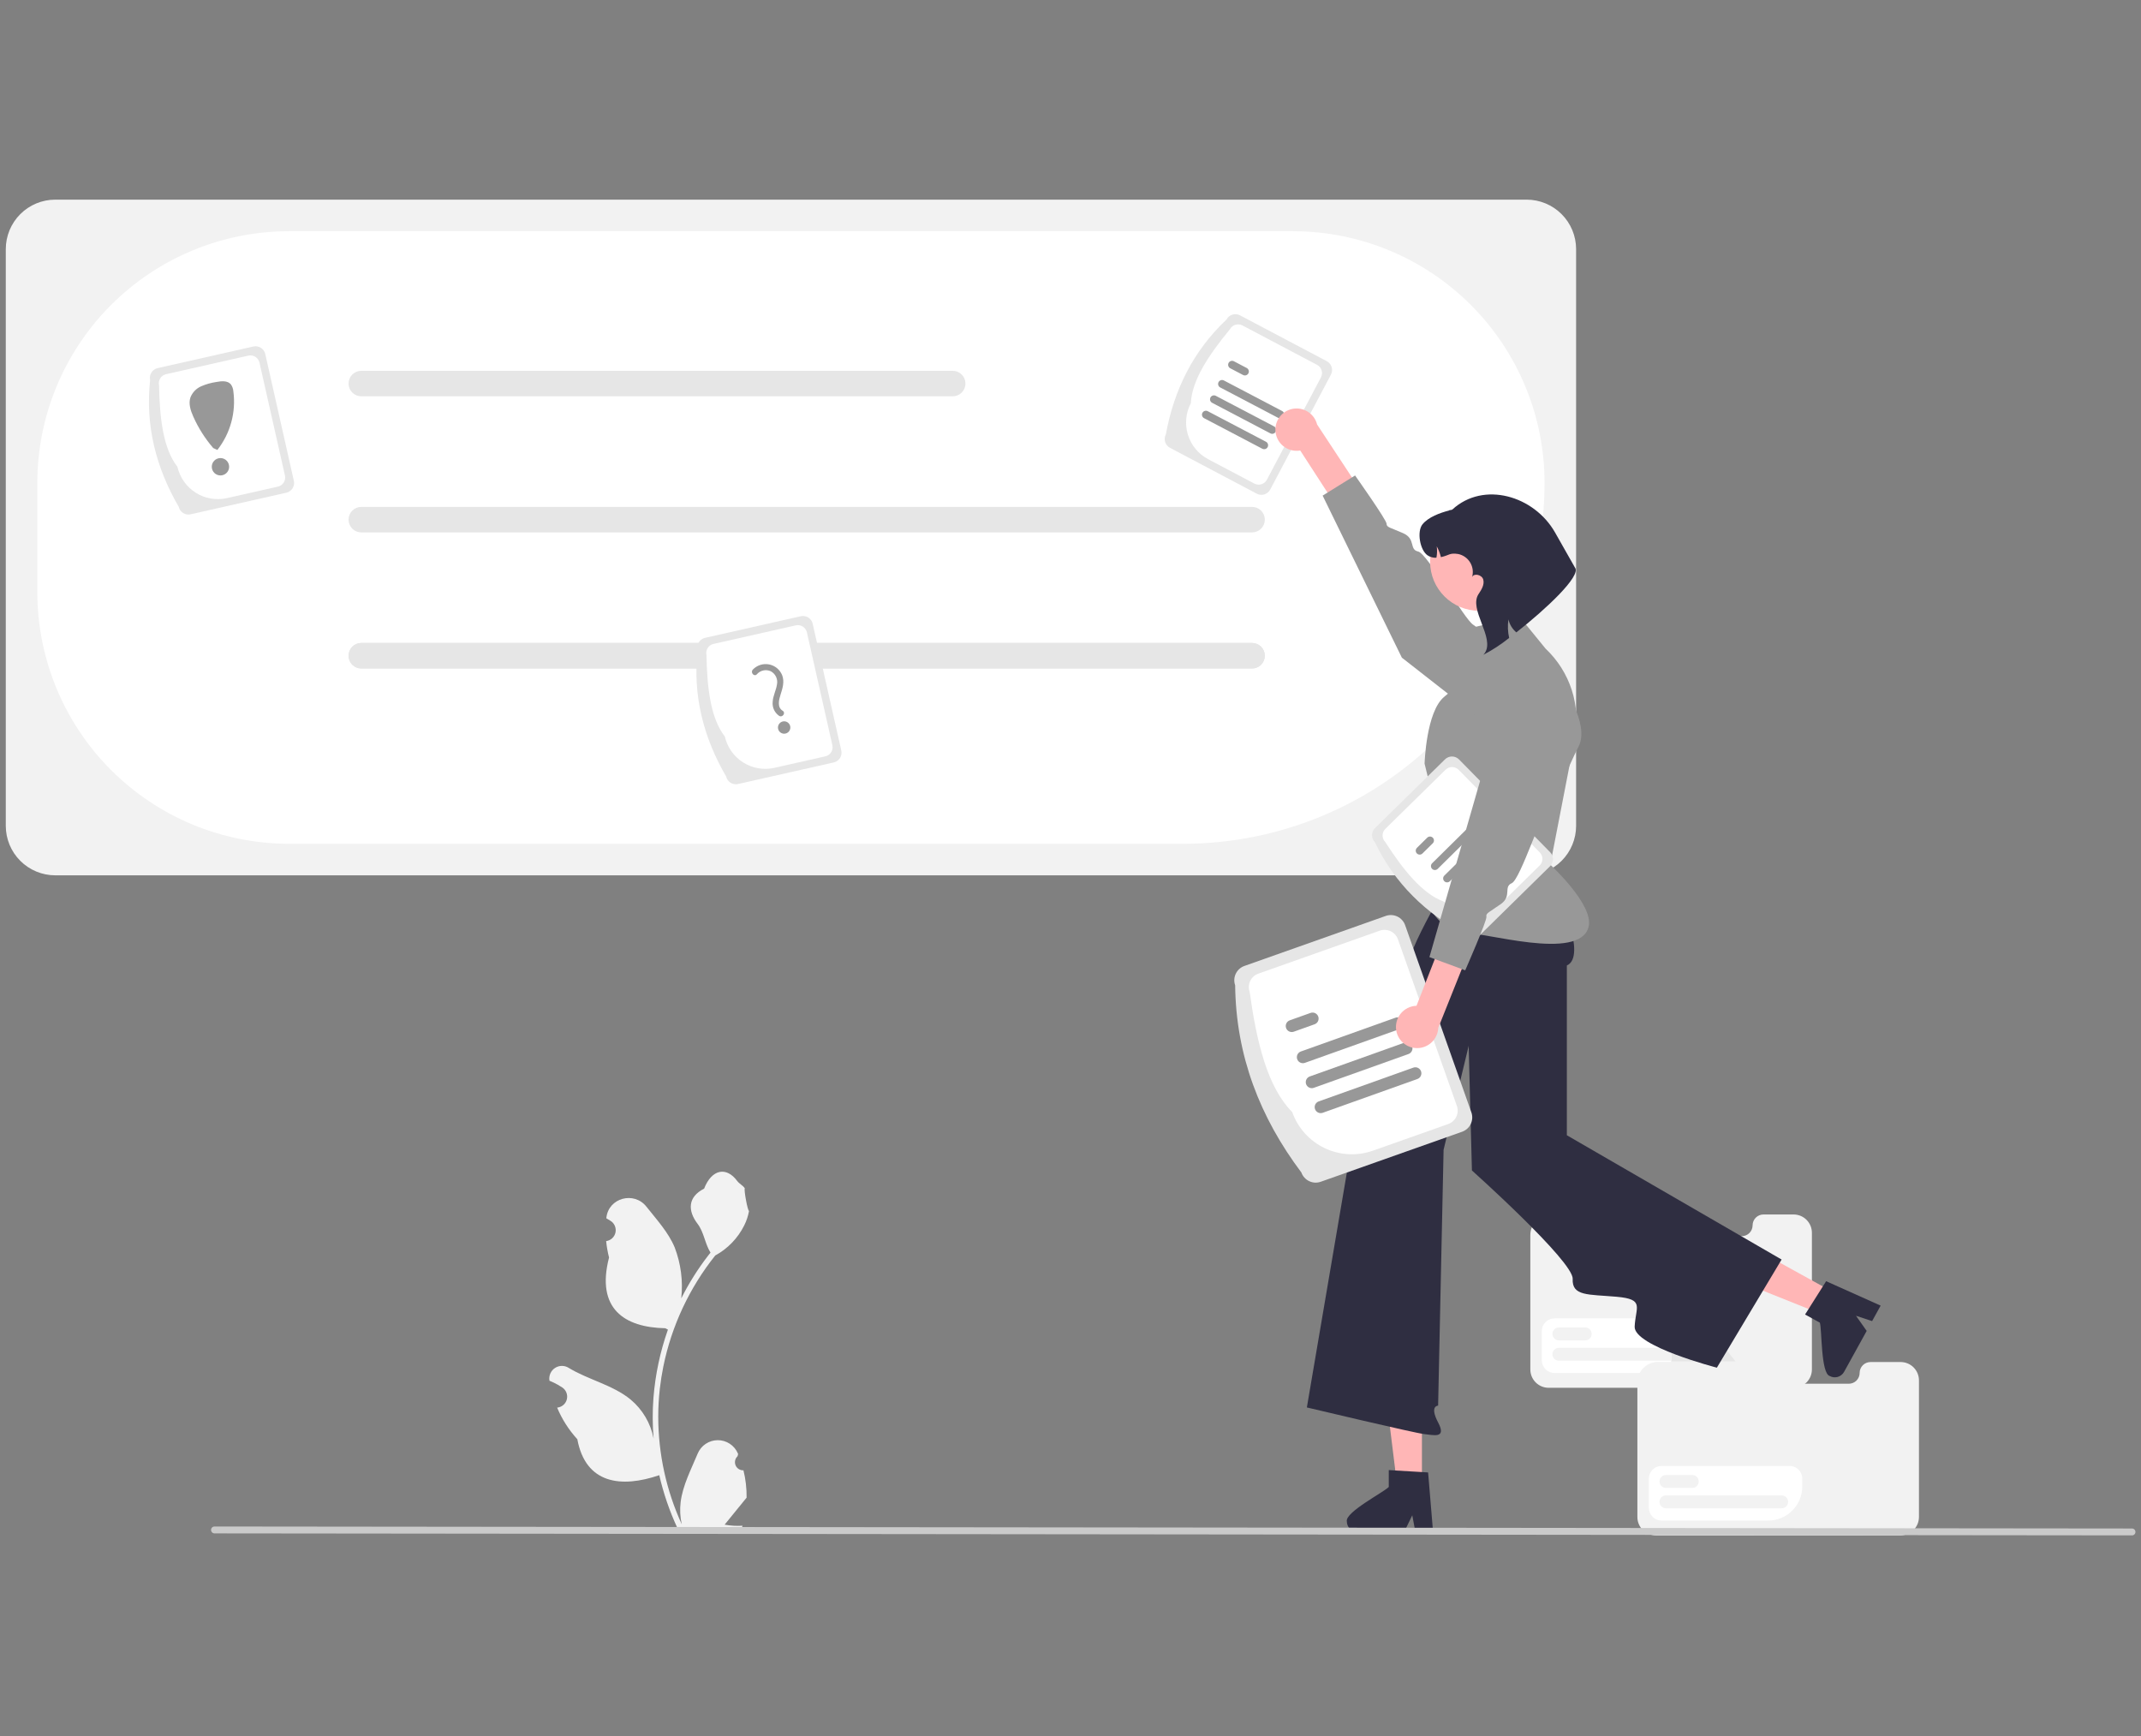 <svg width="740" height="600" viewBox="0 0 740 600" fill="none" xmlns="http://www.w3.org/2000/svg">
<rect x="0" y="0" width="740" height="600" fill="#808080" stroke="none"/>
<g clip-path="url(#clip0_9_283)">
<path d="M256.961 508.163C256.386 508.19 255.817 508.039 255.33 507.731C254.844 507.423 254.464 506.973 254.242 506.442C254.02 505.911 253.967 505.324 254.089 504.762C254.211 504.199 254.504 503.688 254.926 503.297L255.119 502.533C255.093 502.471 255.068 502.41 255.042 502.349C254.463 500.981 253.492 499.814 252.252 498.996C251.012 498.177 249.558 497.744 248.072 497.749C246.586 497.755 245.135 498.199 243.901 499.027C242.667 499.854 241.705 501.028 241.136 502.401C238.861 507.879 235.965 513.366 235.252 519.159C234.938 521.719 235.071 524.314 235.644 526.829C230.302 515.176 227.527 502.51 227.51 489.69C227.508 486.474 227.687 483.259 228.045 480.062C228.341 477.441 228.751 474.839 229.276 472.256C232.139 458.238 238.286 445.099 247.214 433.918C251.534 431.561 255.029 427.935 257.225 423.531C258.021 421.948 258.584 420.257 258.895 418.513C258.408 418.577 257.058 411.154 257.425 410.699C256.746 409.668 255.53 409.155 254.788 408.15C251.099 403.148 246.016 404.021 243.362 410.818C237.694 413.679 237.639 418.424 241.117 422.988C243.33 425.891 243.634 429.819 245.576 432.927C245.376 433.183 245.168 433.431 244.968 433.687C241.317 438.382 238.134 443.424 235.466 448.74C236.115 442.785 235.341 436.76 233.207 431.162C231.044 425.944 226.99 421.55 223.421 417.04C219.133 411.623 210.34 413.987 209.585 420.855C209.578 420.921 209.57 420.987 209.564 421.054C210.094 421.353 210.613 421.671 211.121 422.006C211.759 422.433 212.253 423.042 212.539 423.754C212.825 424.466 212.889 425.247 212.723 425.996C212.557 426.746 212.169 427.427 211.609 427.952C211.049 428.476 210.344 428.819 209.585 428.936L209.508 428.948C209.696 430.859 210.03 432.753 210.506 434.613C205.927 452.324 215.814 458.774 229.931 459.064C230.242 459.223 230.546 459.383 230.858 459.535C228.177 467.132 226.496 475.044 225.856 483.074C225.493 487.812 225.515 492.571 225.92 497.305L225.896 497.137C224.873 491.873 222.065 487.123 217.945 483.69C211.827 478.664 203.183 476.813 196.583 472.773C195.881 472.323 195.066 472.082 194.232 472.08C193.398 472.078 192.582 472.315 191.878 472.762C191.174 473.209 190.613 473.848 190.261 474.603C189.908 475.358 189.779 476.199 189.888 477.025C189.897 477.084 189.906 477.143 189.915 477.202C190.899 477.602 191.857 478.064 192.784 478.584C193.314 478.883 193.833 479.201 194.341 479.536C194.979 479.963 195.473 480.572 195.759 481.284C196.045 481.996 196.109 482.777 195.943 483.526C195.777 484.275 195.389 484.957 194.829 485.482C194.269 486.006 193.564 486.349 192.806 486.466L192.728 486.478C192.672 486.486 192.624 486.494 192.568 486.502C194.249 490.516 196.609 494.211 199.544 497.425C202.407 512.885 214.706 514.352 227.861 509.85H227.869C229.313 516.122 231.404 522.228 234.11 528.068H256.402C256.482 527.82 256.554 527.564 256.626 527.316C254.563 527.446 252.491 527.323 250.458 526.949C252.112 524.919 253.766 522.874 255.42 520.844C255.457 520.806 255.491 520.766 255.524 520.725C256.363 519.686 257.21 518.655 258.048 517.616L258.049 517.615C258.094 514.431 257.728 511.255 256.962 508.164L256.961 508.163Z" fill="#F2F2F2"/>
<path d="M527.662 302.529H19.092C14.56 302.523 10.216 300.721 7.012 297.517C3.808 294.312 2.005 289.968 2 285.437V86.092C2.005 81.561 3.808 77.216 7.012 74.012C10.216 70.808 14.56 69.005 19.092 69H527.662C532.194 69.005 536.538 70.808 539.742 74.012C542.946 77.216 544.749 81.561 544.754 86.092V285.437C544.749 289.968 542.946 294.312 539.742 297.517C536.538 300.721 532.194 302.523 527.662 302.529V302.529Z" fill="#F2F2F2"/>
<path d="M409.052 291.627H99.82C76.776 291.601 54.684 282.436 38.39 266.142C22.095 249.847 12.93 227.755 12.904 204.711V166.826C12.93 143.783 22.095 121.69 38.39 105.396C54.684 89.102 76.776 79.936 99.82 79.91H446.937C469.981 79.936 492.073 89.102 508.368 105.396C524.662 121.69 533.827 143.783 533.853 166.826C533.816 199.914 520.655 231.636 497.259 255.033C473.862 278.429 442.14 291.59 409.052 291.627V291.627Z" fill="white"/>
<path d="M329.283 136.975H124.876C123.707 136.975 122.586 136.511 121.759 135.684C120.933 134.858 120.468 133.737 120.468 132.567C120.468 131.398 120.933 130.277 121.759 129.451C122.586 128.624 123.707 128.159 124.876 128.159H329.283C330.452 128.159 331.573 128.624 332.4 129.451C333.226 130.277 333.691 131.398 333.691 132.567C333.691 133.737 333.226 134.858 332.4 135.684C331.573 136.511 330.452 136.975 329.283 136.975V136.975Z" fill="#E6E6E6"/>
<path d="M432.757 184.007H124.876C123.707 184.007 122.586 183.542 121.759 182.715C120.933 181.889 120.468 180.768 120.468 179.598C120.468 178.429 120.933 177.308 121.759 176.482C122.586 175.655 123.707 175.19 124.876 175.19H432.757C433.926 175.19 435.047 175.655 435.874 176.482C436.7 177.308 437.165 178.429 437.165 179.598C437.165 180.768 436.7 181.889 435.874 182.715C435.047 183.542 433.926 184.007 432.757 184.007V184.007Z" fill="#E6E6E6"/>
<path d="M432.757 231.037H124.876C123.707 231.037 122.586 230.573 121.759 229.746C120.933 228.919 120.468 227.798 120.468 226.629C120.468 225.46 120.933 224.339 121.759 223.512C122.586 222.686 123.707 222.221 124.876 222.221H432.757C433.926 222.221 435.047 222.686 435.874 223.512C436.7 224.339 437.165 225.46 437.165 226.629C437.165 227.798 436.7 228.919 435.874 229.746C435.047 230.573 433.926 231.037 432.757 231.037V231.037Z" fill="#E6E6E6"/>
<path d="M432.757 231.037H124.876C123.707 231.037 122.586 230.573 121.759 229.746C120.933 228.919 120.468 227.798 120.468 226.629C120.468 225.46 120.933 224.339 121.759 223.512C122.586 222.686 123.707 222.221 124.876 222.221H432.757C433.926 222.221 435.047 222.686 435.874 223.512C436.7 224.339 437.165 225.46 437.165 226.629C437.165 227.798 436.7 228.919 435.874 229.746C435.047 230.573 433.926 231.037 432.757 231.037V231.037Z" fill="#E6E6E6"/>
<path d="M402.956 150.141C405.775 134.779 412.364 121.329 423.946 110.412C424.372 109.608 425.099 109.006 425.968 108.738C426.837 108.47 427.777 108.557 428.582 108.981L458.586 124.833C459.389 125.259 459.991 125.986 460.259 126.855C460.528 127.724 460.44 128.664 460.016 129.469L439.026 169.197C438.601 170.001 437.873 170.603 437.004 170.871C436.135 171.139 435.196 171.052 434.391 170.628L404.387 154.776C403.583 154.35 402.981 153.623 402.713 152.754C402.445 151.885 402.533 150.945 402.956 150.141V150.141Z" fill="#E6E6E6"/>
<path d="M411.598 139.357C411.969 131.338 417.817 122.662 425.092 113.816C425.491 113.063 426.172 112.499 426.986 112.248C427.8 111.997 428.68 112.079 429.433 112.476L455.219 126.099C455.972 126.498 456.536 127.179 456.787 127.993C457.038 128.807 456.956 129.687 456.559 130.44L437.881 165.794C437.482 166.546 436.801 167.11 435.987 167.361C435.173 167.612 434.293 167.53 433.54 167.133L417.566 158.694C414.213 156.918 411.702 153.884 410.583 150.259C409.465 146.634 409.829 142.713 411.598 139.357V139.357Z" fill="white"/>
<path d="M441.877 144.473L421.741 133.906C421.422 133.737 421.183 133.449 421.077 133.104C420.97 132.759 421.004 132.386 421.172 132.066C421.34 131.747 421.627 131.507 421.971 131.399C422.316 131.29 422.689 131.323 423.009 131.49L443.145 142.057C443.464 142.226 443.703 142.514 443.81 142.859C443.916 143.204 443.882 143.577 443.714 143.896C443.547 144.216 443.259 144.456 442.915 144.564C442.57 144.672 442.197 144.639 441.877 144.473V144.473Z" fill="#989898"/>
<path d="M429.648 129.605L425.218 127.28C425.059 127.198 424.917 127.084 424.802 126.946C424.686 126.809 424.599 126.65 424.546 126.478C424.492 126.307 424.472 126.127 424.488 125.948C424.504 125.769 424.556 125.595 424.639 125.436C424.723 125.277 424.837 125.136 424.975 125.021C425.113 124.906 425.272 124.819 425.444 124.766C425.615 124.713 425.796 124.695 425.975 124.711C426.154 124.728 426.327 124.78 426.486 124.864L430.916 127.189C431.235 127.358 431.474 127.646 431.581 127.991C431.687 128.336 431.653 128.709 431.485 129.028C431.318 129.348 431.03 129.588 430.686 129.696C430.341 129.804 429.968 129.772 429.648 129.605V129.605Z" fill="#989898"/>
<path d="M436.302 155.095L416.167 144.528C415.847 144.36 415.608 144.071 415.501 143.726C415.394 143.381 415.428 143.008 415.596 142.688C415.764 142.368 416.052 142.128 416.396 142.02C416.741 141.912 417.114 141.945 417.435 142.112L437.57 152.679C437.889 152.848 438.128 153.137 438.235 153.481C438.342 153.826 438.307 154.199 438.14 154.519C437.972 154.838 437.684 155.078 437.34 155.187C436.996 155.295 436.623 155.262 436.302 155.095V155.095Z" fill="#989898"/>
<path d="M439.09 149.784L418.954 139.217C418.795 139.134 418.653 139.021 418.538 138.883C418.422 138.746 418.335 138.586 418.281 138.415C418.228 138.244 418.208 138.063 418.224 137.884C418.24 137.706 418.292 137.532 418.375 137.372C418.459 137.213 418.573 137.072 418.711 136.958C418.849 136.843 419.008 136.756 419.18 136.703C419.351 136.65 419.532 136.631 419.711 136.648C419.889 136.665 420.063 136.717 420.222 136.801L440.358 147.368C440.677 147.537 440.916 147.825 441.022 148.17C441.129 148.515 441.095 148.888 440.927 149.207C440.759 149.527 440.472 149.767 440.127 149.875C439.783 149.983 439.41 149.951 439.09 149.784Z" fill="#989898"/>
<path d="M619.922 419.744H609.506C609.014 419.744 608.526 419.841 608.071 420.029C607.616 420.218 607.203 420.494 606.854 420.842C606.506 421.191 606.23 421.604 606.042 422.059C605.853 422.514 605.756 423.002 605.756 423.494C605.756 424.489 605.361 425.443 604.658 426.146C603.954 426.849 603 427.245 602.006 427.245H567.283C566.79 427.245 566.302 427.148 565.847 426.959C565.392 426.771 564.979 426.494 564.631 426.146C564.282 425.798 564.006 425.384 563.818 424.929C563.629 424.474 563.532 423.987 563.532 423.494L562.846 419.692L562.89 419.744L562.846 419.692L556.552 411.668C556.345 411.401 556.08 411.185 555.777 411.038C555.473 410.891 555.14 410.815 554.802 410.818H542.999C542.409 410.819 541.844 411.054 541.428 411.47C541.011 411.887 540.777 412.452 540.776 413.041L540.532 419.692H536.07C535.132 419.692 534.204 419.877 533.338 420.236C532.473 420.594 531.686 421.12 531.023 421.783C530.36 422.445 529.835 423.232 529.476 424.098C529.117 424.964 528.933 425.892 528.933 426.829V473.313C528.933 474.145 529.096 474.969 529.415 475.737C529.733 476.505 530.2 477.204 530.788 477.792C531.376 478.38 532.074 478.846 532.842 479.165C533.611 479.483 534.434 479.647 535.266 479.647H619.922C621.601 479.645 623.21 478.977 624.397 477.789C625.584 476.602 626.252 474.992 626.254 473.313V426.076C626.254 425.244 626.09 424.421 625.772 423.653C625.453 422.884 624.987 422.186 624.399 421.598C623.811 421.01 623.113 420.544 622.345 420.226C621.577 419.908 620.753 419.744 619.922 419.744V419.744Z" fill="#F2F2F2"/>
<path d="M562.849 419.521H540.776V412.87C540.777 412.281 541.011 411.716 541.428 411.299C541.844 410.882 542.409 410.648 542.999 410.647H554.802C555.14 410.644 555.473 410.719 555.777 410.867C556.08 411.014 556.345 411.23 556.551 411.497L562.849 419.521Z" fill="#E6E6E6"/>
<path d="M574.151 474.532H537.295C536.128 474.531 535.009 474.067 534.184 473.242C533.359 472.417 532.895 471.298 532.894 470.131V460.052C532.895 458.885 533.359 457.767 534.184 456.942C535.009 456.117 536.128 455.653 537.295 455.651H581.531C582.698 455.653 583.816 456.117 584.641 456.942C585.466 457.767 585.93 458.885 585.931 460.052V462.752C585.928 465.875 584.686 468.869 582.477 471.078C580.269 473.286 577.274 474.528 574.151 474.532Z" fill="white"/>
<path d="M547.904 463.255H538.807C538.215 463.255 537.648 463.02 537.229 462.601C536.811 462.183 536.576 461.615 536.576 461.023C536.576 460.432 536.811 459.864 537.229 459.445C537.648 459.027 538.215 458.792 538.807 458.792H547.904C548.496 458.792 549.063 459.027 549.482 459.445C549.9 459.864 550.135 460.432 550.135 461.023C550.135 461.615 549.9 462.183 549.482 462.601C549.063 463.02 548.496 463.255 547.904 463.255Z" fill="#F2F2F2"/>
<path d="M578.799 470.292H538.807C538.513 470.292 538.223 470.235 537.952 470.123C537.68 470.011 537.434 469.847 537.226 469.64C537.018 469.433 536.854 469.186 536.741 468.915C536.629 468.644 536.571 468.354 536.571 468.06C536.571 467.767 536.629 467.476 536.741 467.205C536.854 466.934 537.018 466.688 537.226 466.481C537.434 466.274 537.68 466.109 537.952 465.998C538.223 465.886 538.513 465.828 538.807 465.829H578.799C579.391 465.829 579.959 466.064 580.377 466.483C580.796 466.901 581.031 467.469 581.031 468.06C581.031 468.652 580.796 469.22 580.377 469.638C579.959 470.057 579.391 470.292 578.799 470.292H578.799Z" fill="#F2F2F2"/>
<path d="M656.922 470.744H646.506C646.014 470.744 645.526 470.841 645.071 471.029C644.616 471.218 644.203 471.494 643.854 471.842C643.506 472.191 643.23 472.604 643.042 473.059C642.853 473.514 642.756 474.002 642.756 474.494C642.756 475.489 642.361 476.443 641.658 477.146C640.954 477.849 640 478.245 639.006 478.245H604.283C603.79 478.245 603.302 478.148 602.847 477.959C602.392 477.771 601.979 477.494 601.631 477.146C601.282 476.798 601.006 476.384 600.818 475.929C600.629 475.474 600.532 474.987 600.532 474.494L599.846 470.692L599.89 470.744L599.846 470.692L593.552 462.668C593.345 462.401 593.08 462.185 592.777 462.038C592.473 461.891 592.14 461.815 591.802 461.818H579.999C579.409 461.819 578.844 462.054 578.428 462.47C578.011 462.887 577.777 463.452 577.776 464.041L577.532 470.692H573.07C572.132 470.692 571.204 470.877 570.338 471.236C569.473 471.594 568.686 472.12 568.023 472.783C567.36 473.445 566.835 474.232 566.476 475.098C566.117 475.964 565.933 476.892 565.933 477.829V524.313C565.933 525.145 566.096 525.969 566.415 526.737C566.733 527.505 567.2 528.204 567.788 528.792C568.376 529.38 569.074 529.846 569.842 530.165C570.611 530.483 571.434 530.647 572.266 530.647H656.922C658.601 530.645 660.21 529.977 661.397 528.789C662.584 527.602 663.252 525.992 663.254 524.313V477.076C663.254 476.244 663.09 475.421 662.772 474.653C662.453 473.884 661.987 473.186 661.399 472.598C660.811 472.01 660.113 471.544 659.345 471.226C658.577 470.908 657.753 470.744 656.922 470.744V470.744Z" fill="#F2F2F2"/>
<path d="M599.849 470.521H577.776V463.87C577.777 463.281 578.011 462.716 578.428 462.299C578.844 461.882 579.409 461.648 579.999 461.647H591.802C592.14 461.644 592.473 461.719 592.777 461.867C593.08 462.014 593.345 462.23 593.551 462.497L599.849 470.521Z" fill="#E6E6E6"/>
<path d="M611.151 525.532H574.295C573.128 525.531 572.009 525.067 571.184 524.242C570.359 523.417 569.895 522.298 569.894 521.131V511.052C569.895 509.885 570.359 508.767 571.184 507.942C572.009 507.117 573.128 506.653 574.295 506.651H618.531C619.698 506.653 620.816 507.117 621.641 507.942C622.466 508.767 622.93 509.885 622.931 511.052V513.752C622.928 516.875 621.686 519.869 619.477 522.078C617.269 524.286 614.274 525.528 611.151 525.532V525.532Z" fill="white"/>
<path d="M584.904 514.255H575.807C575.215 514.255 574.648 514.02 574.229 513.601C573.811 513.183 573.576 512.615 573.576 512.023C573.576 511.432 573.811 510.864 574.229 510.445C574.648 510.027 575.215 509.792 575.807 509.792H584.904C585.496 509.792 586.063 510.027 586.482 510.445C586.9 510.864 587.135 511.432 587.135 512.023C587.135 512.615 586.9 513.183 586.482 513.601C586.063 514.02 585.496 514.255 584.904 514.255V514.255Z" fill="#F2F2F2"/>
<path d="M615.799 521.292H575.807C575.513 521.292 575.223 521.235 574.952 521.123C574.68 521.011 574.434 520.847 574.226 520.64C574.018 520.433 573.854 520.186 573.741 519.915C573.629 519.644 573.571 519.354 573.571 519.06C573.571 518.767 573.629 518.476 573.741 518.205C573.854 517.934 574.018 517.688 574.226 517.481C574.434 517.274 574.68 517.109 574.952 516.998C575.223 516.886 575.513 516.828 575.807 516.829H615.799C616.391 516.829 616.959 517.064 617.377 517.483C617.796 517.901 618.031 518.469 618.031 519.06C618.031 519.652 617.796 520.22 617.377 520.638C616.959 521.057 616.391 521.292 615.799 521.292H615.799Z" fill="#F2F2F2"/>
<path d="M491.468 513.144L482.868 513.143L478.777 479.972H491.47L491.468 513.144Z" fill="#FFB6B6"/>
<path d="M465.511 525.833C465.515 526.796 465.899 527.719 466.58 528.401C467.26 529.083 468.182 529.469 469.146 529.475H485.335L485.837 528.435L488.127 523.71L489.013 528.435L489.21 529.475H495.316L495.229 528.428L493.601 508.902L491.471 508.771L482.267 508.226L480.006 508.088V513.918C478.291 515.743 464.828 522.642 465.511 525.833Z" fill="#2F2E41"/>
<path d="M633.857 446.722L629.7 454.251L598.682 441.802L604.817 430.69L633.857 446.722Z" fill="#FFB6B6"/>
<path d="M632.421 475.579C633.267 476.041 634.26 476.151 635.186 475.884C636.112 475.618 636.895 474.997 637.366 474.157L645.19 459.984L644.522 459.042L641.492 454.754L646.058 456.261L647.063 456.591L650.014 451.245L649.055 450.816L631.173 442.805L630.03 444.607L625.105 452.4L623.891 454.313L628.995 457.131C629.764 459.514 629.297 474.635 632.421 475.579Z" fill="#2F2E41"/>
<path d="M505.858 294.515L538.353 308.313C538.353 308.313 548.749 330.508 541.559 333.688V392.365L615.782 435.32L593.41 472.689C593.41 472.689 564.694 465.272 564.994 458.5C565.294 451.729 568.604 449.05 558.745 448.181C548.885 447.311 543.3 448.037 543.568 441.994C543.836 435.951 508.746 404.53 508.746 404.53L505.858 294.515Z" fill="#2F2E41"/>
<path d="M513.643 305.78L505.403 296.524C505.403 296.524 486.898 326.91 486.967 333.151C487.037 339.393 471.259 371.579 471.259 371.579L451.695 486.439C451.695 486.439 489.43 495.409 492.336 495.657C495.241 495.906 500.141 497.437 497.06 491.622C493.979 485.808 497.06 485.808 497.06 485.808L498.953 397.374L513.643 336.55V305.78Z" fill="#2F2E41"/>
<path d="M509.322 216.803L525.099 213.016L534.223 224.207C538.387 228.125 541.492 233.032 543.248 238.473C545.004 243.914 545.354 249.711 544.266 255.324L535.828 298.846C535.828 298.846 550.974 312.73 549.081 320.303C546.01 332.586 512.144 321.739 506.315 322.599C500.486 323.459 492.913 314.027 491.651 308.645C490.389 303.263 495.537 290.347 497.331 290.641C499.125 290.936 492.382 263.922 492.382 263.922C492.382 263.922 492.913 245.833 499.224 240.785C503.095 237.633 506.245 233.688 508.462 229.216L509.322 216.803Z" fill="#989898"/>
<path d="M440.822 148.566C440.834 149.627 441.077 150.673 441.533 151.631C441.989 152.589 442.648 153.437 443.464 154.115C444.279 154.794 445.233 155.287 446.258 155.56C447.283 155.834 448.356 155.882 449.401 155.7L469.261 186.343L479.087 182.933L455.233 146.711C454.796 144.974 453.738 143.458 452.258 142.449C450.778 141.44 448.98 141.009 447.204 141.238C445.427 141.467 443.797 142.339 442.62 143.69C441.444 145.04 440.804 146.776 440.822 148.566H440.822Z" fill="#FFB6B6"/>
<path d="M520.463 255.389C520.463 255.389 527.942 239.375 522.254 232.258C516.566 225.14 512.408 217.905 509.224 215.945C506.041 213.985 493.353 191.291 490.155 190.613C486.957 189.936 489.442 186.257 484.977 184.282C480.512 182.307 479.23 182.293 479.244 181.011C479.259 179.729 468.356 164.334 468.356 164.334L457.149 171.291L484.526 227.296L520.463 255.389Z" fill="#989898"/>
<path d="M449.806 405.246C435.469 386.176 427.182 364.851 426.911 340.538C426.449 339.228 426.525 337.788 427.124 336.534C427.722 335.28 428.794 334.315 430.103 333.85L478.972 316.559C480.282 316.097 481.722 316.173 482.976 316.772C484.23 317.37 485.195 318.442 485.66 319.751L508.556 384.459C509.018 385.77 508.941 387.21 508.342 388.463C507.744 389.717 506.673 390.682 505.364 391.147L456.494 408.438C455.184 408.9 453.744 408.824 452.49 408.225C451.237 407.627 450.271 406.556 449.806 405.246V405.246Z" fill="#E6E6E6"/>
<path d="M446.64 384.375C438.016 375.657 434.325 360.106 431.92 342.775C431.488 341.548 431.559 340.199 432.12 339.025C432.68 337.851 433.684 336.947 434.91 336.511L476.909 321.651C478.136 321.218 479.484 321.29 480.659 321.85C481.833 322.411 482.737 323.414 483.172 324.64L503.546 382.222C503.979 383.449 503.907 384.798 503.347 385.972C502.786 387.146 501.783 388.05 500.557 388.486L474.539 397.691C469.073 399.618 463.066 399.299 457.836 396.802C452.605 394.306 448.579 389.837 446.64 384.375V384.375Z" fill="white"/>
<path d="M483.734 355.66L451.018 367.338C450.498 367.524 449.925 367.495 449.425 367.259C448.926 367.022 448.541 366.596 448.355 366.076C448.169 365.555 448.197 364.982 448.434 364.483C448.671 363.983 449.096 363.598 449.617 363.412L482.333 351.734C482.591 351.642 482.864 351.602 483.138 351.615C483.411 351.629 483.679 351.696 483.926 351.814C484.174 351.931 484.396 352.096 484.579 352.299C484.763 352.501 484.905 352.739 484.997 352.996C485.089 353.254 485.129 353.528 485.116 353.801C485.102 354.074 485.034 354.342 484.917 354.59C484.8 354.837 484.635 355.059 484.432 355.242C484.229 355.426 483.992 355.568 483.734 355.66V355.66Z" fill="#989898"/>
<path d="M454.373 354.004L447.176 356.573C446.656 356.757 446.083 356.728 445.585 356.491C445.086 356.254 444.702 355.829 444.516 355.309C444.331 354.789 444.359 354.217 444.595 353.718C444.831 353.219 445.255 352.834 445.774 352.647L452.972 350.078C453.492 349.893 454.065 349.923 454.563 350.16C455.062 350.397 455.446 350.822 455.631 351.342C455.817 351.861 455.789 352.434 455.553 352.933C455.317 353.432 454.893 353.817 454.373 354.004V354.004Z" fill="#989898"/>
<path d="M489.896 372.919L457.179 384.597C456.922 384.689 456.648 384.73 456.375 384.716C456.102 384.702 455.834 384.635 455.586 384.518C455.339 384.401 455.117 384.236 454.933 384.033C454.75 383.83 454.608 383.593 454.516 383.335C454.424 383.077 454.383 382.804 454.397 382.531C454.411 382.257 454.478 381.989 454.595 381.742C454.713 381.494 454.877 381.273 455.08 381.089C455.283 380.905 455.52 380.763 455.778 380.671L488.494 368.993C488.752 368.901 489.025 368.861 489.299 368.875C489.572 368.888 489.84 368.956 490.087 369.073C490.335 369.19 490.557 369.355 490.74 369.558C490.924 369.761 491.066 369.998 491.158 370.256C491.25 370.513 491.29 370.787 491.277 371.06C491.263 371.334 491.196 371.602 491.078 371.849C490.961 372.096 490.796 372.318 490.593 372.502C490.391 372.685 490.153 372.827 489.896 372.919Z" fill="#989898"/>
<path d="M486.815 364.29L454.099 375.968C453.841 376.06 453.568 376.1 453.294 376.086C453.021 376.073 452.753 376.005 452.506 375.888C452.258 375.771 452.036 375.606 451.853 375.403C451.669 375.2 451.527 374.963 451.435 374.705C451.343 374.448 451.303 374.174 451.317 373.901C451.33 373.627 451.398 373.359 451.515 373.112C451.632 372.865 451.797 372.643 452 372.459C452.203 372.276 452.44 372.134 452.698 372.042L485.414 360.364C485.934 360.178 486.507 360.207 487.007 360.443C487.506 360.68 487.891 361.105 488.077 361.626C488.263 362.147 488.235 362.72 487.998 363.219C487.761 363.719 487.336 364.104 486.815 364.29V364.29Z" fill="#989898"/>
<path d="M511.235 211.096C520.59 211.096 528.174 203.512 528.174 194.157C528.174 184.802 520.59 177.218 511.235 177.218C501.879 177.218 494.295 184.802 494.295 194.157C494.295 203.512 501.879 211.096 511.235 211.096Z" fill="#FFB6B6"/>
<path d="M493.423 191.947C494.323 192.546 495.395 192.832 496.474 192.761C496.722 191.465 496.762 190.137 496.592 188.827C497.234 190.002 497.717 191.257 498.028 192.56C501.041 191.902 500.907 191.006 504.011 191.475C504.864 191.654 505.67 192.008 506.38 192.513C507.091 193.017 507.689 193.663 508.139 194.409C508.589 195.155 508.881 195.986 508.996 196.85C509.111 197.714 509.047 198.592 508.808 199.43C509.466 197.99 512.197 198.645 512.658 200.292C513.138 202.026 512.081 203.778 511.069 205.266C507.454 210.585 516.803 220.39 513.188 225.709L512.685 226.31C515.845 224.666 518.836 222.712 521.612 220.479C521.137 218.378 521.055 216.207 521.369 214.076C521.761 215.832 522.723 217.409 524.103 218.562C534.331 210.542 546.634 198.996 544.372 196.194L537.487 184.058C530.252 171.31 512.801 166.189 501.989 176.088C501.707 176.352 501.067 176.177 500.782 176.455C497.675 177.259 493.699 178.718 491.67 181.201C489.648 183.688 490.768 190.154 493.423 191.947Z" fill="#2F2E41"/>
<path d="M506.676 323.126C492.894 315.777 482.078 305.417 475.192 291.068C474.555 290.418 474.202 289.543 474.211 288.633C474.219 287.724 474.587 286.855 475.236 286.217L499.446 262.44C500.096 261.803 500.971 261.45 501.881 261.458C502.79 261.467 503.659 261.835 504.297 262.483L535.781 294.541C536.418 295.191 536.77 296.066 536.762 296.976C536.754 297.885 536.385 298.754 535.737 299.392L511.527 323.169C510.877 323.806 510.001 324.159 509.092 324.151C508.183 324.142 507.314 323.774 506.676 323.126V323.126Z" fill="#E6E6E6"/>
<path d="M499.023 311.619C491.495 308.832 485.004 300.627 478.782 291.009C478.186 290.401 477.856 289.581 477.863 288.729C477.871 287.878 478.216 287.064 478.823 286.466L499.631 266.032C500.239 265.435 501.059 265.105 501.911 265.113C502.762 265.12 503.576 265.466 504.174 266.073L532.19 294.6C532.786 295.208 533.117 296.028 533.109 296.88C533.101 297.731 532.756 298.545 532.149 299.143L519.259 311.802C516.55 314.457 512.897 315.929 509.103 315.895C505.31 315.86 501.684 314.323 499.023 311.619Z" fill="white"/>
<path d="M513.088 284.321L496.908 300.3C496.781 300.426 496.63 300.525 496.464 300.593C496.298 300.66 496.12 300.695 495.941 300.694C495.761 300.693 495.584 300.656 495.419 300.587C495.254 300.517 495.104 300.416 494.978 300.288C494.852 300.16 494.753 300.009 494.685 299.843C494.617 299.677 494.583 299.5 494.585 299.32C494.586 299.141 494.622 298.964 494.692 298.799C494.761 298.634 494.863 298.484 494.991 298.358L511.17 282.379C511.298 282.253 511.449 282.154 511.615 282.086C511.781 282.019 511.959 281.984 512.138 281.985C512.317 281.986 512.494 282.023 512.66 282.092C512.825 282.162 512.975 282.264 513.1 282.391C513.226 282.519 513.326 282.67 513.394 282.836C513.461 283.002 513.495 283.179 513.494 283.359C513.493 283.538 513.456 283.715 513.387 283.88C513.317 284.045 513.216 284.195 513.088 284.321V284.321Z" fill="#989898"/>
<path d="M495.21 291.46L491.65 294.976C491.393 295.23 491.045 295.372 490.683 295.369C490.321 295.367 489.975 295.221 489.721 294.964C489.467 294.706 489.325 294.358 489.327 293.996C489.329 293.635 489.475 293.288 489.733 293.034L493.292 289.519C493.42 289.392 493.571 289.292 493.737 289.225C493.903 289.157 494.081 289.122 494.26 289.123C494.44 289.124 494.617 289.16 494.783 289.23C494.948 289.299 495.098 289.401 495.224 289.529C495.35 289.656 495.45 289.808 495.517 289.974C495.585 290.14 495.619 290.318 495.618 290.498C495.616 290.677 495.58 290.854 495.51 291.02C495.44 291.185 495.338 291.335 495.21 291.46Z" fill="#989898"/>
<path d="M521.518 292.857L505.338 308.835C505.21 308.961 505.059 309.061 504.893 309.129C504.727 309.196 504.55 309.23 504.37 309.229C504.191 309.228 504.014 309.192 503.849 309.122C503.684 309.053 503.534 308.951 503.408 308.824C503.282 308.696 503.182 308.545 503.115 308.379C503.047 308.213 503.013 308.035 503.014 307.856C503.015 307.677 503.052 307.5 503.121 307.334C503.191 307.169 503.293 307.02 503.42 306.894L519.6 290.915C519.728 290.789 519.879 290.689 520.045 290.622C520.211 290.554 520.388 290.52 520.568 290.521C520.747 290.522 520.924 290.559 521.089 290.628C521.254 290.698 521.404 290.799 521.53 290.927C521.656 291.054 521.756 291.205 521.823 291.371C521.891 291.537 521.925 291.715 521.924 291.894C521.923 292.073 521.886 292.251 521.816 292.416C521.747 292.581 521.645 292.731 521.518 292.857V292.857Z" fill="#989898"/>
<path d="M517.303 288.589L501.123 304.567C500.995 304.694 500.844 304.794 500.678 304.862C500.512 304.93 500.334 304.964 500.155 304.963C499.975 304.962 499.798 304.926 499.632 304.856C499.467 304.787 499.317 304.685 499.191 304.558C499.065 304.43 498.965 304.279 498.898 304.112C498.83 303.946 498.796 303.768 498.797 303.589C498.799 303.409 498.835 303.232 498.905 303.067C498.975 302.901 499.077 302.752 499.205 302.626L515.385 286.647C515.643 286.393 515.991 286.252 516.352 286.254C516.714 286.256 517.06 286.402 517.314 286.66C517.569 286.917 517.71 287.265 517.708 287.627C517.706 287.988 517.56 288.334 517.303 288.589V288.589Z" fill="#989898"/>
<path d="M482.617 356.328C482.416 355.286 482.444 354.213 482.699 353.183C482.953 352.153 483.429 351.191 484.092 350.362C484.755 349.534 485.59 348.86 486.54 348.386C487.489 347.912 488.53 347.65 489.591 347.619L502.903 313.616L513.213 314.986L497.107 355.256C497.028 357.045 496.295 358.743 495.047 360.028C493.8 361.313 492.124 362.096 490.338 362.228C488.552 362.36 486.78 361.832 485.356 360.745C483.933 359.658 482.959 358.086 482.617 356.328V356.328Z" fill="#FFB6B6"/>
<path d="M539.219 235.705C539.219 235.705 549.757 249.894 545.612 258.007C541.466 266.121 538.843 274.043 536.118 276.601C533.392 279.16 525.513 303.937 522.516 305.243C519.519 306.548 522.691 309.654 518.712 312.484C514.734 315.314 513.481 315.585 513.752 316.838C514.023 318.091 506.429 335.359 506.429 335.359L494.055 330.792L520.406 239.133L539.219 235.705Z" fill="#989898"/>
<path d="M736.887 530.657L74.137 529.964C73.822 529.963 73.52 529.837 73.298 529.614C73.075 529.391 72.95 529.088 72.95 528.773C72.95 528.458 73.075 528.156 73.298 527.932C73.52 527.709 73.822 527.583 74.137 527.583L736.887 528.275C737.044 528.275 737.199 528.305 737.344 528.365C737.489 528.425 737.621 528.512 737.732 528.623C737.842 528.733 737.931 528.865 737.991 529.009C738.051 529.154 738.082 529.309 738.082 529.466C738.082 529.623 738.051 529.778 737.991 529.922C737.931 530.067 737.842 530.198 737.732 530.309C737.621 530.42 737.489 530.507 737.344 530.567C737.199 530.627 737.044 530.657 736.887 530.657V530.657Z" fill="#CACACA"/>
<path d="M250.983 268.381C243.135 254.878 239.394 240.376 241.095 224.55C240.895 223.663 241.056 222.733 241.542 221.964C242.028 221.195 242.799 220.651 243.686 220.449L276.788 212.981C277.675 212.782 278.605 212.943 279.374 213.429C280.143 213.915 280.688 214.686 280.889 215.573L290.778 259.404C290.977 260.291 290.816 261.221 290.33 261.99C289.844 262.759 289.073 263.303 288.186 263.505L255.084 270.973C254.197 271.172 253.267 271.011 252.498 270.525C251.729 270.039 251.184 269.268 250.983 268.381V268.381Z" fill="#E6E6E6"/>
<path d="M250.535 254.57C245.603 248.237 244.404 237.843 244.178 226.391C243.992 225.56 244.142 224.689 244.597 223.969C245.052 223.249 245.774 222.739 246.605 222.55L275.053 216.132C275.885 215.946 276.756 216.097 277.476 216.551C278.196 217.006 278.706 217.728 278.894 218.559L287.694 257.563C287.88 258.394 287.73 259.265 287.275 259.985C286.82 260.705 286.098 261.215 285.267 261.403L267.644 265.379C263.942 266.21 260.062 265.539 256.854 263.512C253.647 261.486 251.375 258.27 250.535 254.57V254.57Z" fill="white"/>
<path d="M261.602 233.04C262.181 232.371 262.961 231.908 263.826 231.72C264.69 231.531 265.593 231.627 266.398 231.994C267.203 232.422 267.848 233.099 268.235 233.925C268.622 234.75 268.731 235.679 268.545 236.571C268.233 238.634 267.155 240.512 267.057 242.625C266.969 243.55 267.131 244.482 267.525 245.323C267.919 246.165 268.532 246.886 269.299 247.411C270.473 248.124 271.682 246.358 270.502 245.641C268.56 244.461 269.213 241.868 269.776 240.099C270.479 237.89 271.212 235.639 270.342 233.363C269.957 232.41 269.339 231.57 268.545 230.917C267.751 230.265 266.805 229.822 265.796 229.63C264.787 229.437 263.745 229.501 262.766 229.815C261.788 230.129 260.903 230.683 260.194 231.427C259.268 232.426 260.663 234.052 261.602 233.04V233.04Z" fill="#989898"/>
<path d="M271.029 253.579C272.211 253.579 273.17 252.621 273.17 251.439C273.17 250.257 272.211 249.298 271.029 249.298C269.847 249.298 268.889 250.257 268.889 251.439C268.889 252.621 269.847 253.579 271.029 253.579Z" fill="#989898"/>
<path d="M61.776 175.159C53.928 161.656 50.187 147.154 51.887 131.328C51.688 130.441 51.849 129.511 52.335 128.742C52.821 127.973 53.591 127.428 54.478 127.227L87.581 119.759C88.468 119.56 89.398 119.721 90.167 120.207C90.936 120.693 91.48 121.463 91.681 122.35L101.57 166.181C101.769 167.069 101.608 167.999 101.122 168.768C100.637 169.537 99.866 170.081 98.979 170.282L65.877 177.75C64.989 177.95 64.059 177.789 63.29 177.303C62.522 176.817 61.977 176.046 61.776 175.159V175.159Z" fill="#E6E6E6"/>
<path d="M61.328 161.348C56.395 155.014 55.196 144.621 54.971 133.169C54.784 132.338 54.935 131.467 55.39 130.747C55.845 130.027 56.567 129.517 57.397 129.328L85.846 122.91C86.677 122.724 87.548 122.874 88.268 123.329C88.988 123.784 89.498 124.506 89.687 125.337L98.486 164.34C98.673 165.172 98.522 166.043 98.067 166.763C97.612 167.483 96.89 167.993 96.059 168.181L78.436 172.157C74.734 172.988 70.854 172.316 67.647 170.29C64.44 168.263 62.167 165.047 61.328 161.348V161.348Z" fill="white"/>
<path d="M76.197 164.32C77.854 164.32 79.197 162.977 79.197 161.32C79.197 159.663 77.854 158.32 76.197 158.32C74.54 158.32 73.197 159.663 73.197 161.32C73.197 162.977 74.54 164.32 76.197 164.32Z" fill="#989898"/>
<path d="M79.782 132.828C78.628 131.474 76.515 131.689 74.767 132.022C72.951 132.286 71.178 132.791 69.495 133.523C68.655 133.894 67.896 134.428 67.263 135.093C66.63 135.759 66.135 136.543 65.806 137.401C65.108 139.542 65.869 141.869 66.781 143.928C68.537 147.888 70.867 151.568 73.698 154.848L75.128 155.511C77.352 152.676 78.988 149.426 79.937 145.95C80.886 142.474 81.131 138.843 80.656 135.271C80.601 134.391 80.299 133.544 79.782 132.828Z" fill="#989898"/>
</g>
<defs>
<clipPath id="clip0_9_283">
<rect width="736.078" height="461.657" fill="white" transform="translate(2 69)"/>
</clipPath>
</defs>
</svg>
